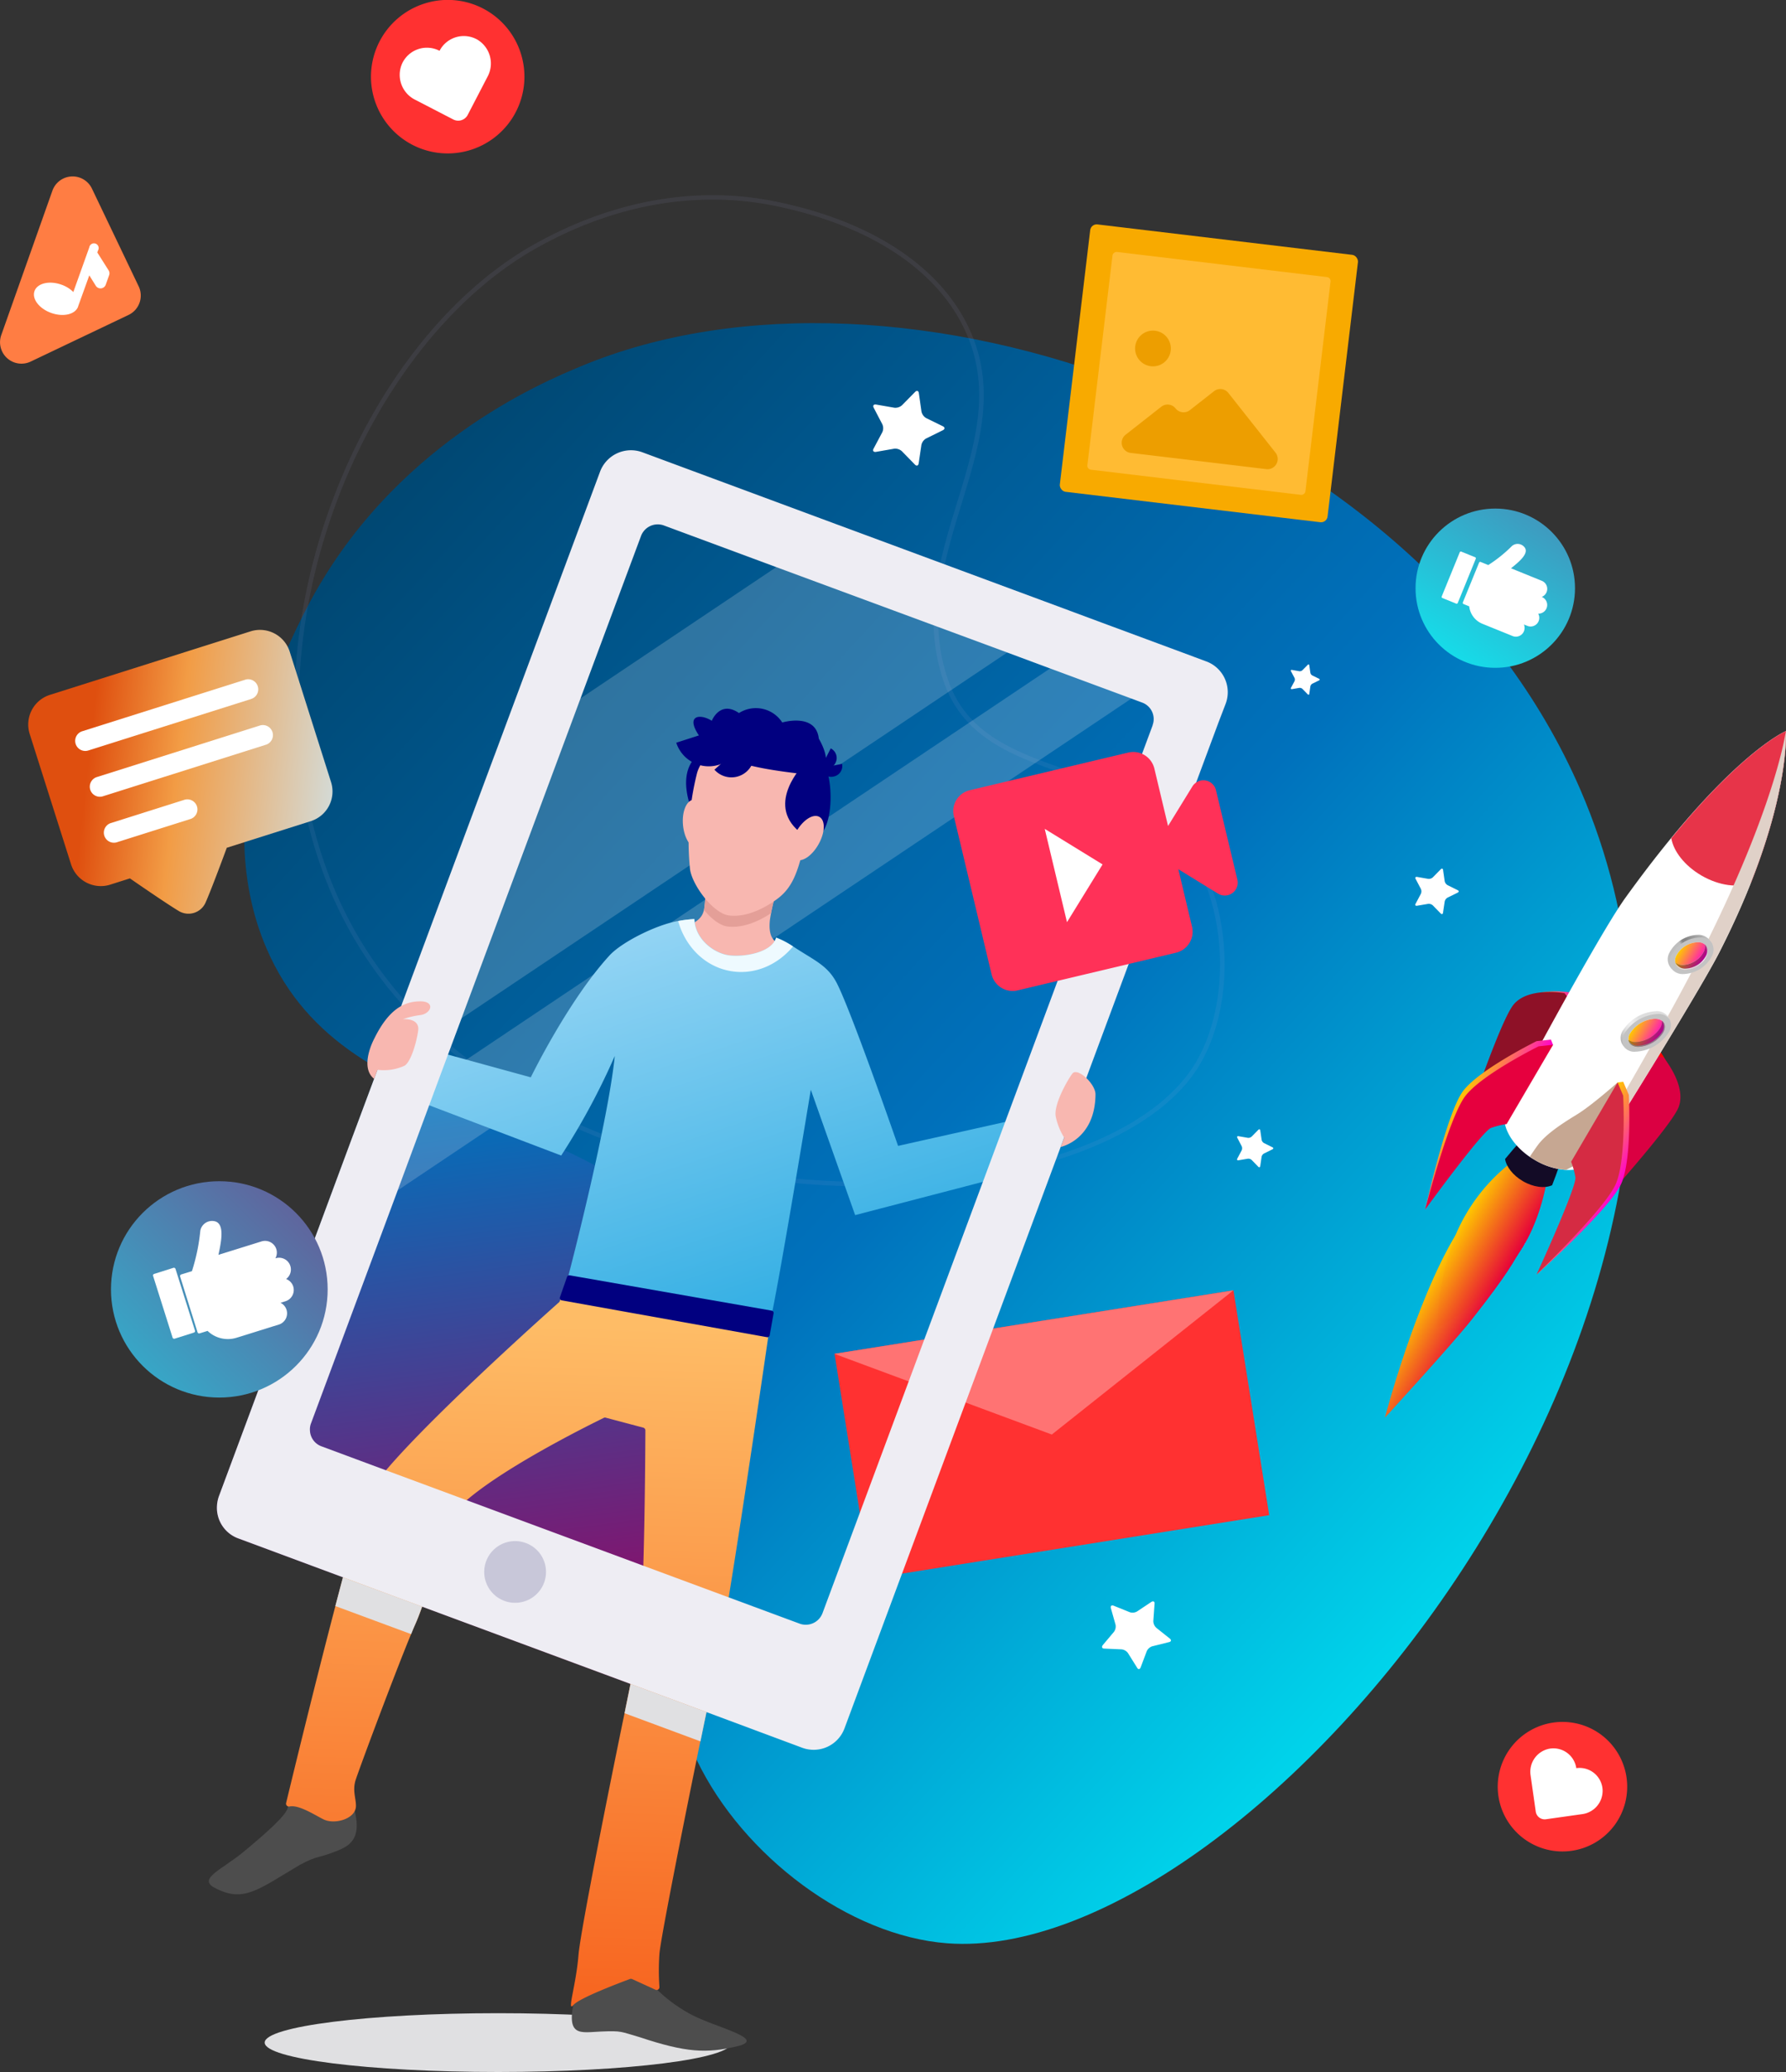 <svg xmlns="http://www.w3.org/2000/svg" xmlns:xlink="http://www.w3.org/1999/xlink" viewBox="0 0 500 580"><rect x="0" y="0" width="500" height="580" fill="#333333" stroke="none"/><defs><style>.cls-1{isolation:isolate;}.cls-2{fill:#e0e0e2;}.cls-3{fill:url(#Gradient_bez_nazwy_17);}.cls-4{fill:url(#未命名漸層_32);}.cls-5{fill:#aaaae8;opacity:0.09;mix-blend-mode:color-dodge;}.cls-16,.cls-6{fill:#eeedf3;}.cls-6{opacity:0.2;}.cls-7{fill:#ff3131;}.cls-8{fill:#ff7373;}.cls-9{fill:#010080;}.cls-10{fill:#f8b7b0;}.cls-11{fill:#e49f98;}.cls-12{fill:url(#未命名漸層_22);}.cls-13{fill:#4d4d4d;}.cls-14{fill:url(#Gradient_bez_nazwy_10);}.cls-15{fill:#eefaff;}.cls-17,.cls-35,.cls-37{mix-blend-mode:multiply;}.cls-18{fill:#c8c7d9;}.cls-19{fill:#f8aa00;}.cls-20{fill:#fb3;}.cls-21{fill:#ed9e00;}.cls-22{fill:url(#未命名漸層_59);}.cls-23{fill:#fff;}.cls-24{fill:#ff3158;}.cls-25{fill:#ff7d43;}.cls-26{fill:url(#Gradient_bez_nazwy_114);}.cls-27{fill:url(#Gradient_bez_nazwy_114-2);}.cls-28{fill:url(#未命名漸層_63);}.cls-29{fill:url(#未命名漸層_69);}.cls-30{fill:#130b26;}.cls-31{fill:#ff0504;}.cls-32{fill:url(#linear-gradient);}.cls-33{fill:#8e1127;}.cls-34{fill:#db0042;}.cls-35{fill:#c6a792;}.cls-36{fill:#e73449;}.cls-37{fill:#e0d1c8;}.cls-38{fill:url(#linear-gradient-2);}.cls-39{fill:#e6003e;}.cls-40{fill:url(#linear-gradient-3);}.cls-41{fill:#d52b43;}.cls-42{fill:url(#_ÂÁ_Ï_ÌÌ_È_ËÂÌÚ_30);}.cls-43{fill:#c3c3c3;}.cls-44{fill:url(#linear-gradient-4);}.cls-45{fill:url(#_ÂÁ_Ï_ÌÌ_È_ËÂÌÚ_29);}.cls-46{fill:url(#linear-gradient-5);}.cls-47{fill:url(#_ÂÁ_Ï_ÌÌ_È_ËÂÌÚ_30-2);}.cls-48{fill:url(#linear-gradient-6);}.cls-49{fill:url(#_ÂÁ_Ï_ÌÌ_È_ËÂÌÚ_29-2);}.cls-50{fill:url(#linear-gradient-7);}</style><linearGradient id="Gradient_bez_nazwy_17" x1="180.22" y1="139.81" x2="236.53" y2="570.58" gradientUnits="userSpaceOnUse"><stop offset="0" stop-color="aqua"/><stop offset="0.37" stop-color="#0071bc"/><stop offset="0.76" stop-color="#9e005d"/><stop offset="1" stop-color="#ed1e79"/></linearGradient><linearGradient id="未命名漸層_32" x1="476.88" y1="495.5" x2="-77.21" y2="-13.51" gradientUnits="userSpaceOnUse"><stop offset="0" stop-color="aqua"/><stop offset="0.37" stop-color="#0071bc"/><stop offset="0.76" stop-color="#003d60"/><stop offset="1" stop-color="#ed1e79"/></linearGradient><linearGradient id="未命名漸層_22" x1="222.59" y1="378.69" x2="176.14" y2="238.92" gradientUnits="userSpaceOnUse"><stop offset="0" stop-color="#29abe2"/><stop offset="1" stop-color="#a5dbf7"/></linearGradient><linearGradient id="Gradient_bez_nazwy_10" x1="143.47" y1="564.36" x2="149.8" y2="370.56" gradientUnits="userSpaceOnUse"><stop offset="0" stop-color="#f7631e"/><stop offset="1" stop-color="#febc66"/></linearGradient><linearGradient id="未命名漸層_59" x1="105.08" y1="220.68" x2="24.8" y2="211.9" gradientUnits="userSpaceOnUse"><stop offset="0" stop-color="#cceafb"/><stop offset="0.69" stop-color="#f29c45"/><stop offset="1" stop-color="#df4f0f"/></linearGradient><linearGradient id="Gradient_bez_nazwy_114" x1="394.06" y1="203.93" x2="527.12" y2="-8.97" gradientUnits="userSpaceOnUse"><stop offset="0" stop-color="aqua"/><stop offset="0.69" stop-color="#9e005d"/><stop offset="1" stop-color="#ed1e79"/></linearGradient><linearGradient id="Gradient_bez_nazwy_114-2" x1="-18.43" y1="442.98" x2="224.96" y2="192.83" xlink:href="#Gradient_bez_nazwy_114"/><linearGradient id="未命名漸層_63" x1="319.81" y1="1938.48" x2="337.64" y2="1938.48" gradientTransform="translate(1098.46 -1470.64) rotate(30.3)" gradientUnits="userSpaceOnUse"><stop offset="0" stop-color="#ffc800"/><stop offset="1" stop-color="#e6003e"/></linearGradient><linearGradient id="未命名漸層_69" x1="319.34" y1="1915.71" x2="337.78" y2="1915.71" gradientTransform="translate(1098.46 -1470.64) rotate(30.3)" gradientUnits="userSpaceOnUse"><stop offset="0" stop-color="#ffc800"/><stop offset="1" stop-color="#e6003a"/><stop offset="1" stop-color="#ff00d1"/></linearGradient><linearGradient id="linear-gradient" x1="302.46" y1="1867.23" x2="316.47" y2="1867.23" gradientTransform="translate(1098.46 -1470.64) rotate(30.3)" gradientUnits="userSpaceOnUse"><stop offset="0" stop-color="#ffc800"/><stop offset="1" stop-color="#ff00d1"/></linearGradient><linearGradient id="linear-gradient-2" x1="301.22" y1="1885.55" x2="316.46" y2="1885.55" xlink:href="#linear-gradient"/><linearGradient id="linear-gradient-3" x1="337.42" y1="1885.53" x2="352.62" y2="1885.53" xlink:href="#linear-gradient"/><linearGradient id="_ÂÁ_Ï_ÌÌ_È_ËÂÌÚ_30" x1="1428.55" y1="3730.67" x2="1443.52" y2="3730.67" gradientTransform="matrix(0.87, -0.5, -0.5, -0.87, 1060.82, 4239.09)" gradientUnits="userSpaceOnUse"><stop offset="0.01" stop-color="#bebebe"/><stop offset="0.08" stop-color="#868686"/><stop offset="0.15" stop-color="#868686"/><stop offset="0.45" stop-color="#adadad"/><stop offset="0.47" stop-color="#b0b0b0"/><stop offset="0.67" stop-color="#dedede"/><stop offset="0.74" stop-color="#e8e8e8"/><stop offset="0.82" stop-color="#efefef"/><stop offset="0.97" stop-color="#e1e1e1"/><stop offset="1" stop-color="#dedede"/></linearGradient><linearGradient id="linear-gradient-4" x1="333.51" y1="1841" x2="341.35" y2="1841" xlink:href="#linear-gradient"/><linearGradient id="_ÂÁ_Ï_ÌÌ_È_ËÂÌÚ_29" x1="1430.49" y1="3727.13" x2="1439.16" y2="3727.13" gradientTransform="matrix(0.87, -0.5, -0.5, -0.87, 1060.82, 4239.09)" gradientUnits="userSpaceOnUse"><stop offset="0" stop-color="#dedede"/><stop offset="0.03" stop-color="#e1e1e1"/><stop offset="0.18" stop-color="#efefef"/><stop offset="0.26" stop-color="#e8e8e8"/><stop offset="0.33" stop-color="#dedede"/><stop offset="0.7" stop-color="#b0b0b0"/><stop offset="0.71" stop-color="#adadad"/><stop offset="0.85" stop-color="#868686"/><stop offset="0.92" stop-color="#868686"/></linearGradient><linearGradient id="linear-gradient-5" x1="334.08" y1="1840.87" x2="341.05" y2="1840.87" gradientTransform="translate(1098.46 -1470.64) rotate(30.3)" gradientUnits="userSpaceOnUse"><stop offset="0" stop-color="#b08a00"/><stop offset="1" stop-color="#b00090"/></linearGradient><linearGradient id="_ÂÁ_Ï_ÌÌ_È_ËÂÌÚ_30-2" x1="1326.88" y1="3787.12" x2="1341.84" y2="3787.12" gradientTransform="matrix(0.76, -0.48, -0.56, -0.86, 1576.42, 4148.57)" xlink:href="#_ÂÁ_Ï_ÌÌ_È_ËÂÌÚ_30"/><linearGradient id="linear-gradient-6" x1="333.72" y1="1816.06" x2="341.17" y2="1816.06" xlink:href="#linear-gradient"/><linearGradient id="_ÂÁ_Ï_ÌÌ_È_ËÂÌÚ_29-2" x1="1328.81" y1="3783.57" x2="1337.48" y2="3783.57" gradientTransform="matrix(0.76, -0.48, -0.56, -0.86, 1576.42, 4148.57)" xlink:href="#_ÂÁ_Ï_ÌÌ_È_ËÂÌÚ_29"/><linearGradient id="linear-gradient-7" x1="334.52" y1="1815.95" x2="340.87" y2="1815.95" xlink:href="#linear-gradient-5"/></defs><title>新網頁使用元件</title><g class="cls-1"><g id="圖層_1" data-name="圖層 1"><ellipse class="cls-2" cx="139.46" cy="571.77" rx="65.36" ry="8.23"/><path class="cls-3" d="M337.69,185.14,179.77,126.6A9.22,9.22,0,0,0,168,132L61.29,418.86a9.16,9.16,0,0,0,5.42,11.79L224.63,489.2a9.19,9.19,0,0,0,11.81-5.41L343.1,197A9.2,9.2,0,0,0,337.69,185.14Z"/><path class="cls-4" d="M162.77,102.47c-11,4.57-53.27,22.17-76.88,67.7-5,9.68-28.62,55.21-11.23,95.43,23,53.23,93.22,40.31,125.44,90.39,27.7,43.07-29.69,85.44-5,136.76,12.9,26.8,42.6,49.16,70.09,51.22C351,550.4,505.11,365.83,442.44,221.07,396.83,115.69,251.19,65.67,162.77,102.47Z"/><path class="cls-5" d="M243,332.12q-6,0-12.09-.34C169.59,328.41,119.52,301.17,97,258.9c-35.93-67.42-.65-161.4,53.43-191,27.38-15,51.07-14.59,66.13-11.6,25.83,5.12,44.87,17,53.61,33.38,9.38,17.57,4.33,34-1,51.45-4.77,15.56-9.72,31.65-3.82,49,5.24,15.5,18.94,20.32,33.45,25.44,14.77,5.2,30,10.58,38.2,27.5,8.63,17.87,7.58,42.39-2.43,57C321.09,319.79,285.16,332.12,243,332.12ZM199.51,55.87c-13.45,0-30.12,3-48.47,13.1h0C97.45,98.34,62.5,191.48,98.12,258.31c22.31,41.87,72,68.86,132.89,72.21,46.82,2.57,88-9.94,102.49-31.13,9.77-14.29,10.77-38.26,2.33-55.76-7.93-16.45-23-21.74-37.48-26.86-14.81-5.22-28.79-10.14-34.24-26.23-6-17.78-1-34.07,3.82-49.82,5.27-17.16,10.25-33.37,1.12-50.49-8.56-16.06-27.29-27.69-52.73-32.73A86.26,86.26,0,0,0,199.51,55.87ZM150.74,68.42h0Z"/><polygon class="cls-6" points="299.43 170.95 281.97 182.66 129.23 285.03 105.02 301.27 138.31 211.69 162.54 195.48 217.37 158.72 234.83 147.01 299.43 170.95"/><polygon class="cls-6" points="334.22 183.85 316.73 195.55 111.29 333.24 111.29 333.27 87.08 349.48 98.81 317.94 98.81 317.91 123.04 301.7 123.04 301.68 293.97 187.12 311.46 175.41 334.22 183.85"/><rect class="cls-7" x="237.92" y="369.69" width="113.08" height="63.74" transform="translate(-59.42 51.24) rotate(-9.04)"/><polygon class="cls-8" points="294.46 401.56 345.27 361.21 233.6 378.97 294.46 401.56"/><path class="cls-9" d="M199.64,230c5-4.34,9.35-25.6-1.81-20.26s-2.65,20.41-2.65,20.41Z"/><path class="cls-10" d="M202.67,276.12a20.79,20.79,0,0,0,19.7-4.58c2.38-2.37-3.91-5.82-6-8.74-.89-1.24-1.08-3.11-.81-5.43a61.86,61.86,0,0,1,2.93-11.43l-20.2-6.23s-.62,10.45-1.1,14.32a6.15,6.15,0,0,1-.48,1.78c-1.06,2.32-3.66,3-8,5.72C183.46,264.81,192.57,273.47,202.67,276.12Z"/><path class="cls-11" d="M197.22,254a4.87,4.87,0,0,1-.13.72c2,2.43,4.47,4.37,6.61,4.63,3.33.42,7.64-.72,12.14-3.71a78.81,78.81,0,0,1,2.68-9.73l-20.2-6.24S197.71,250.16,197.22,254Z"/><path class="cls-10" d="M225.84,233.57c-2.27,9.89-3.55,14.66-8.45,18.21s-9.65,4.94-13.26,4.49c-4.52-.57-10.32-8.52-10.95-12.91a78.1,78.1,0,0,1,1.93-26.84c1.43-5.47,9.16-11.36,16.25-10.47S231.36,209.4,225.84,233.57Z"/><path class="cls-10" d="M191.21,231c.36,3.75,2.24,6.65,4.21,6.46s3.28-3.38,2.93-7.14-2.24-6.65-4.22-6.46S190.85,227.27,191.21,231Z"/><path class="cls-12" d="M286,328l-46.6,12.14-12.41-35.1s-9.68,58.84-11.56,65.63c-1.82,6.6-3.55,7-6.47,6.5L162,369c-3.22-.57-4.89-4.4-3.27-10.41,1.32-4.88,11.54-44.68,13.38-63a193.16,193.16,0,0,1-15,27.87l-44.19-16.82,4.88-13.52,30.8,8.45s10.42-21.42,22-34.08c3.46-3.81,13.34-8.71,19.3-9.69a32.71,32.71,0,0,1,4.53-.55c.2,5.52,5.22,9.37,9.33,10.09s12.4-.63,13.55-4.89a22.81,22.81,0,0,1,4.74,2.49c5.92,3.93,9.68,5.24,12.29,10.4,4.21,8.32,17.08,45.42,17.08,45.42l35.07-7.84Z"/><path class="cls-13" d="M181.1,553.27c.92,2.09,5.69,7.13,12.57,10.73s21.29,6.75,12.71,8.8-14.3,1.78-27.28-2.54c-5.45-1.57-4.93-1.83-10.78-1.59s-10.14,1.79-7.38-9.49S178.13,546.52,181.1,553.27Z"/><path class="cls-13" d="M80.57,506c-.46,2.24-6.36,7.36-12.32,12.32S55.32,525.85,60,528.39c8.18,4.4,12.2.56,24-6.4,5-2.68,4.75-1.68,10.2-3.82,3.73-1.46,6.88-3.42,5.21-10.83C96.87,496,82,498.74,80.57,506Z"/><path class="cls-14" d="M215,374.71S208.44,420,204,447.14c-.51,3.07-1,5.88-1.4,8.31-.61,3.55-1.11,6.31-1.5,8-.66,3-1.87,8.72-3.34,15.81-.54,2.58-1.1,5.32-1.7,8.21-4.85,23.66-11.14,55.38-11.45,59.46a66.39,66.39,0,0,0,0,9.27.79.79,0,0,1-1.14.76L177,554a.87.87,0,0,0-.61-.05c-2.08.79-14.11,5.25-15.86,7.3-1.93,2.25.76-5.57,1.42-14,.51-6.26,8-44,12.89-67.67l1.67-8.21c1-4.81,1.73-8.44,2.08-10.13A116.64,116.64,0,0,0,179.77,447c.13-2.74.23-5.68.33-8.72.48-15.9.56-34.37.58-37.89a.8.8,0,0,0-.6-.76l-10.51-2.79a.66.66,0,0,0-.53.05c-2.69,1.32-26.82,13.12-38.39,23.05-2.84,2.41-4.92,4.72-5.74,6.74a6.4,6.4,0,0,0-.27.81c-2.31,9.3-4.55,16.82-6.47,22.25-.69,2-1.35,3.69-2,5.09-.31.68-.69,1.57-1.09,2.61-4.27,10.28-13.76,35.64-15.43,40.56-1.07,3.06,0,5.24,0,7.5,0,3.64-5.89,5.29-9,3.82-2.28-1.09-6.88-4.18-9.56-3.65a.81.81,0,0,1-1-.93c1.73-7.17,8.07-33.29,13.8-55.16.74-2.76,1.45-5.47,2.16-8.05,2.94-10.87,5.53-19.71,7-22.95a35.2,35.2,0,0,1,5-7c13.9-16.42,48.58-47.16,48.58-47.16s1.25-3.77,3.33-3.46c4.55.67,4.9,1.46,27.91,6.06C212.69,372,215.68,369.43,215,374.71Z"/><path class="cls-9" d="M224.18,216.6c-13.73-1.6-23.36-3.68-28-10s-.38-7,3.09-4.84c0,0,2.29-5.82,7.61-2.16A8.8,8.8,0,0,1,219,202.24s9.41-2.81,10.23,4.52C229.2,206.76,236.28,218,224.18,216.6Z"/><path class="cls-9" d="M230.5,213.58c3.76,5.43,2.72,27.12-6.77,19.19S225,214,225,214Z"/><path class="cls-10" d="M222.89,232.85c-1.85,3.29-2,6.74-.23,7.71s4.62-.91,6.48-4.2,2-6.74.23-7.71S224.74,229.56,222.89,232.85Z"/><path class="cls-9" d="M214.73,374.31,157.25,364a.65.65,0,0,1-.5-.85l2-5.73a.67.67,0,0,1,.73-.43l56.56,9.89a.65.65,0,0,1,.53.75l-1.1,6.2A.66.66,0,0,1,214.73,374.31Z"/><path class="cls-15" d="M222,264.94c-4.36,5.24-10.86,8.05-17.5,6.88-7.19-1.26-12.65-6.84-14.65-14a32.71,32.71,0,0,1,4.53-.55c.2,5.52,5.22,9.37,9.33,10.09s12.4-.63,13.55-4.89A22.81,22.81,0,0,1,222,264.94Z"/><path class="cls-9" d="M233.9,213.55a3,3,0,0,0-1.34-4.06l-2.73,5.4A3,3,0,0,0,233.9,213.55Z"/><path class="cls-9" d="M201.35,214.05a9.54,9.54,0,0,0,6.17-12l-18.2,5.85A9.56,9.56,0,0,0,201.35,214.05Z"/><path class="cls-9" d="M209,216a6.34,6.34,0,0,0,.52-9l-9.51,8.45A6.36,6.36,0,0,0,209,216Z"/><path class="cls-9" d="M233.34,217.38a3,3,0,0,0,2.4-3.55l-6,1.15A3,3,0,0,0,233.34,217.38Z"/><path class="cls-16" d="M337.69,185.14l-3.47-1.29-22.76-8.44-12-4.46L234.83,147l-55.06-20.42A9.24,9.24,0,0,0,168,132l-29.64,79.65L105,301.27l-6.21,16.64v0L87.08,349.48l-25.8,69.36a9.4,9.4,0,0,0-.53,2.61,9.1,9.1,0,0,0,6,9.2L96,441.52l22.13,8.21,58.35,21.63,21.27,7.88,26.84,10a9.21,9.21,0,0,0,11.82-5.4L341.14,202.19l2-5.22A9.19,9.19,0,0,0,337.69,185.14Zm-15,17.89-2.23,6L230.26,451.57a5,5,0,0,1-6.42,2.92L204,447.14l-23.93-8.87-49.45-18.34L108,411.55l-18-6.69a4.92,4.92,0,0,1-3.23-4.46,4.58,4.58,0,0,1,.28-1.92l24.26-65.21v0L123,301.7v0L129.23,285l33.31-89.55L179.47,150a5,5,0,0,1,6.39-2.91l31.51,11.68L282,182.66l12,4.46,22.76,8.43,3,1.12A4.91,4.91,0,0,1,322.67,203Z"/><g class="cls-17"><path class="cls-2" d="M174.85,479.57l21.24,7.88c.6-2.89,1.16-5.63,1.7-8.21l-21.27-7.88Z"/><path class="cls-2" d="M93.88,449.57l21.22,7.86c.4-1,.78-1.93,1.09-2.61.63-1.4,1.29-3.12,2-5.09L96,441.52C95.33,444.1,94.62,446.81,93.88,449.57Z"/></g><path class="cls-18" d="M141.2,448.12h0a8.63,8.63,0,0,1-5.1-11.1h0a8.65,8.65,0,0,1,11.12-5.09h0a8.63,8.63,0,0,1,5.1,11.1h0A8.65,8.65,0,0,1,141.2,448.12Z"/><path class="cls-10" d="M105.69,299.46a13.94,13.94,0,0,0,7.5-1.11c1.7-.89,3.33-6.08,3.87-9.8s-4.28-3.25-4.28-3.25a23.51,23.51,0,0,1,4.93-1.16c3.06-.42,4.26-3.9-.16-3.84s-8.73,2.16-12.82,10.53c0,0-4.21,7.79,0,11.16Z"/><path class="cls-10" d="M306.69,306.33c0-2.95-5.09-7.68-6.5-5.78s-5.29,8.72-4.62,12.05a18.05,18.05,0,0,0,2.36,5.85l-1,2.61S306.59,319.11,306.69,306.33Z"/><rect class="cls-19" x="300.68" y="66.83" width="75.49" height="75.38" rx="1.83" transform="translate(14.79 -39.41) rotate(6.81)"/><rect class="cls-20" x="307.73" y="73.78" width="61.39" height="61.48" rx="1.11" transform="translate(482.48 -219.07) rotate(96.83)"/><path class="cls-21" d="M339.87,109.51l-6.76,5.3a2.86,2.86,0,0,1-4-.48h0a2.86,2.86,0,0,0-4-.48l-10,7.85a2.86,2.86,0,0,0,1.43,5.08l1.17.14,23.55,2.81,13.24,1.59a2.86,2.86,0,0,0,2.59-4.61L343.89,110A2.86,2.86,0,0,0,339.87,109.51Z"/><path class="cls-21" d="M327.74,98.17a5,5,0,1,1-4.4-5.59A5,5,0,0,1,327.74,98.17Z"/><path class="cls-22" d="M70.11,176.74,14,194.5a8.71,8.71,0,0,0-5.69,10.94l11.58,36.5a8.74,8.74,0,0,0,11,5.68l5.48-1.74s10.24,7.1,13.81,9.21a5.24,5.24,0,0,0,7.31-2.31c1.7-3.78,6-15.47,6-15.47L87,229.86a8.71,8.71,0,0,0,5.68-10.94l-11.57-36.5A8.74,8.74,0,0,0,70.11,176.74Z"/><path class="cls-23" d="M70.27,195.68,24.75,210.07A2.82,2.82,0,1,1,23,204.7l45.52-14.39a2.82,2.82,0,1,1,1.71,5.37Z"/><path class="cls-23" d="M74.34,208.5,28.81,222.9a2.82,2.82,0,0,1-1.7-5.38l45.52-14.39a2.82,2.82,0,1,1,1.71,5.37Z"/><path class="cls-23" d="M53.41,229.23l-20.53,6.49a2.82,2.82,0,1,1-1.7-5.37l20.52-6.49a2.82,2.82,0,0,1,1.71,5.37Z"/><path class="cls-24" d="M333.83,220.12,327,231.22l-3.83-16.08a6.07,6.07,0,0,0-7.31-4.48L271.53,221.2a6,6,0,0,0-4.49,7.29l10.56,44.25a6.06,6.06,0,0,0,7.3,4.49l44.32-10.54a6.05,6.05,0,0,0,4.49-7.3l-3.83-16.07L341,250.15a3.62,3.62,0,0,0,5.41-3.92l-6-25.06A3.62,3.62,0,0,0,333.83,220.12Z"/><polyline class="cls-23" points="292.48 232.02 308.67 241.97 298.71 258.14"/><path class="cls-25" d="M38.82,80.15,25.75,52.82a6,6,0,0,0-11.09.59L.36,93.78a6,6,0,0,0,8.26,7.42L36,88.15A6,6,0,0,0,38.82,80.15Z"/><path class="cls-23" d="M30.4,75.67l-3.16-5,.2-.56A1.32,1.32,0,1,0,25,69.23L20.53,81.74a8.87,8.87,0,0,0-3.35-2.06c-3.38-1.2-6.74-.39-7.52,1.8s1.33,4.94,4.71,6.13,6.65.4,7.48-1.73l0-.06L25,77.08,26.82,80a1.56,1.56,0,0,0,2.79-.32L30.56,77A1.54,1.54,0,0,0,30.4,75.67Z"/><path class="cls-7" d="M145.82,15a21.48,21.48,0,1,1-27-14A21.44,21.44,0,0,1,145.82,15Z"/><path class="cls-23" d="M133.7,11.13a7.66,7.66,0,0,0-10.65,3.09,7.65,7.65,0,0,0-10.49,3.6,7.78,7.78,0,0,0,3.62,10.08l10.75,5.56a3,3,0,0,0,4-1.28l5.57-10.73A7.78,7.78,0,0,0,133.7,11.13Z"/><path class="cls-7" d="M451.94,511a18.13,18.13,0,1,1-3.62-25.36A18.17,18.17,0,0,1,451.94,511Z"/><path class="cls-23" d="M448.64,500.74a6.46,6.46,0,0,0-7.35-5.79,6.47,6.47,0,0,0-7.63-5.43A6.58,6.58,0,0,0,428.5,497l1.44,10.11a2.53,2.53,0,0,0,2.87,2.14l10.12-1.43A6.58,6.58,0,0,0,448.64,500.74Z"/><ellipse class="cls-26" cx="418.61" cy="164.65" rx="22.32" ry="22.29"/><path class="cls-23" d="M426.74,153.12a2.46,2.46,0,0,0-3.45-.29,39.21,39.21,0,0,1-6.64,5.34l-2.12-.86a.34.34,0,0,0-.45.18l-4.55,11.14a.35.35,0,0,0,.19.45l1.59.65a6,6,0,0,0,3.72,4.89l.93.38,6.12,2.48,1.37.56a2.44,2.44,0,0,0,3.18-1.33,2.5,2.5,0,0,0,0-1.9l1,.4a2.43,2.43,0,0,0,3-3.44,2.43,2.43,0,0,0,1-4.68h0a2.43,2.43,0,0,0,0-4.51l-8.61-3.5C425.15,157.35,428.28,154.86,426.74,153.12Z"/><path class="cls-23" d="M403.78,167.39l3.91,1.59a.33.33,0,0,0,.41-.18l5.07-12.43A.31.31,0,0,0,413,156l-3.91-1.59a.32.32,0,0,0-.42.17L403.6,167A.33.33,0,0,0,403.78,167.39Z"/><ellipse class="cls-27" cx="61.4" cy="360.93" rx="30.33" ry="30.28"/><path class="cls-23" d="M59.93,341.82a3.34,3.34,0,0,0-3.85,2.68,53.74,53.74,0,0,1-2.35,11.33l-3,.92a.47.47,0,0,0-.3.59l4.87,15.59a.47.47,0,0,0,.59.31l2.22-.69a8.19,8.19,0,0,0,8.13,1.91l1.31-.4,8.56-2.68,1.92-.59a3.3,3.3,0,0,0,.51-6.11l1.38-.43a3.31,3.31,0,0,0,2.17-4.14,3.27,3.27,0,0,0-2-2.08,3.3,3.3,0,0,0-3-5.79h0a3.27,3.27,0,0,0,.27-2.57,3.32,3.32,0,0,0-4.15-2.17l-12.06,3.76C61.93,347.63,63.06,342.32,59.93,341.82Z"/><rect class="cls-23" x="44.81" y="357.08" width="6.6" height="19.09" rx="0.43" transform="matrix(0.95, -0.3, 0.3, 0.95, -106.97, 30.95)"/><path class="cls-28" d="M424.94,351.21c-.78,1.09-2.3,4.76-12.92,18.17-5.78,7.29-24.31,27.46-24.31,27.46s8.4-32.11,19.72-51S424.94,351.21,424.94,351.21Z"/><path class="cls-29" d="M423.14,325.36a50.61,50.61,0,0,0-15.71,20.5,73.68,73.68,0,0,0-5,25.75s12-5.51,22.5-20.4c6.75-9.52,8.3-21.93,8.3-21.93Z"/><path class="cls-30" d="M426.33,330.63h0c2.94,1.72,6.12,2.08,8.19,1.15,6.38-16.11,5.75-25,5.75-25s-6.7,2.77-18.92,17.66C421.72,326.62,423.55,329,426.33,330.63Z"/><path class="cls-31" d="M463.84,293.06s6.61,8,4.17,14-25.85,31.68-25.85,31.68,9.76-22,8.31-22.87a9.42,9.42,0,0,0-3.07-1.11l13-22.21Z"/><path class="cls-32" d="M439.59,277.81S429.4,276,425.3,281.06s-14.95,38-14.95,38,14.4-19.28,15.87-18.45a9.38,9.38,0,0,1,2.49,2.12l13-22.2Z"/><path class="cls-33" d="M438,278s-10.19-1.85-14.3,3.25-14.95,38-14.95,38,14.4-19.28,15.88-18.45a9.24,9.24,0,0,1,2.48,2.12l13-22.2Z"/><path class="cls-34" d="M465.72,296s6.62,7.95,4.18,14-25.85,31.68-25.85,31.68,9.75-22,8.3-22.86a9.3,9.3,0,0,0-3.07-1.12l13-22.21Z"/><path class="cls-23" d="M446.56,324.1a7,7,0,0,1-4.67,3.13,14.32,14.32,0,0,1-2.16.27c-.41,0-.85,0-1.28,0a19.67,19.67,0,0,1-8.75-2.78c-.33-.19-.65-.39-1-.6-.15-.11-.32-.21-.47-.31a20.12,20.12,0,0,1-4.37-4.06c-2.66-3.39-3.56-7.2-1.93-10,.27-.77,25.23-47.49,33.08-58.4C483.86,211.28,500,204.63,500,204.63v0c0,.67,1.26,22.91-18.68,62C475.16,278.63,447.09,323.49,446.56,324.1Z"/><path class="cls-35" d="M442.57,325.31l-4.12,2.16a19.56,19.56,0,0,1-8.75-2.77c-.5-.29-1-.6-1.43-.91.86-1.28,1.65-2.43,2.23-3.22,2.32-3.15,6.84-6.08,11-8.62S452.85,303,452.85,303Z"/><path class="cls-36" d="M476.31,245.07h0c5,2.91,10.38,3.54,13.89,2C501,219.68,500,204.64,500,204.64s-11.38,4.69-32.11,30C468.49,238.26,471.6,242.32,476.31,245.07Z"/><path class="cls-37" d="M446.56,324.09a7,7,0,0,1-4.66,3.13c5.14-8,13-21.2,25-42.74,29.1-52.26,32.95-79,33.06-79.83,0,.68,1.26,22.93-18.68,62C475.17,278.63,447.09,323.49,446.56,324.09Z"/><path class="cls-38" d="M430.18,291.44s-15.86,7.83-20.53,13.9S399,338.55,399,338.55s15.38-23.42,17.84-24.27a22.71,22.71,0,0,1,4.36-1.08l13.58-20.75-.59-1.45Z"/><path class="cls-39" d="M430.76,292.89s-15.85,7.83-20.52,13.9S399,338.55,399,338.55s16-22,18.43-22.82a22.71,22.71,0,0,1,4.36-1.08l13-22.2Z"/><path class="cls-40" d="M456,306.49s.95,17.64-2.05,24.68-23.74,25.59-23.74,25.59,12.89-24.86,12.42-27.43a23.06,23.06,0,0,0-1.19-4.32l11.43-22,1.56-.2Z"/><path class="cls-41" d="M452.37,331.37c3-7,2.05-24.68,2.05-24.68L452.85,303l-13,22.2a23.06,23.06,0,0,1,1.19,4.32c.47,2.57-10.86,27.23-10.86,27.23S449.37,338.41,452.37,331.37Z"/><path class="cls-42" d="M466.9,284.48a3.78,3.78,0,0,0-3.3-1.41,11.67,11.67,0,0,0-9.17,5.24A3.73,3.73,0,0,0,454,292c0,.06.47.77.47.77a5.53,5.53,0,0,1,.62-.15,3.37,3.37,0,0,1,.29-3.57,10.74,10.74,0,0,1,8.42-4.81c1.82,0,3,.77,3.33,1.94.4-.2.62-.27.32-.8l-.06-.11C467.17,284.89,466.93,284.53,466.9,284.48Z"/><path class="cls-43" d="M467.47,285.42l-.06-.11a3.77,3.77,0,0,0-3.34-1.47,11.73,11.73,0,0,0-9.17,5.25,3.77,3.77,0,0,0-.41,3.72,3.66,3.66,0,0,0,3.41,1.58,11.69,11.69,0,0,0,9.17-5.24,3.76,3.76,0,0,0,.41-3.72ZM466,286.77a3.07,3.07,0,0,1-.47,2.37,8.72,8.72,0,0,1-6.83,3.91,2.84,2.84,0,0,1-2.47-1.05,2.73,2.73,0,0,1,.23-2.9,8.69,8.69,0,0,1,6.84-3.91C464.76,285.2,465.72,285.82,466,286.77Z"/><path class="cls-44" d="M466,286.77a3.07,3.07,0,0,1-.47,2.37,8.72,8.72,0,0,1-6.83,3.91,2.84,2.84,0,0,1-2.47-1.05,2.73,2.73,0,0,1,.23-2.9,8.69,8.69,0,0,1,6.84-3.91C464.76,285.2,465.72,285.82,466,286.77Z"/><path class="cls-45" d="M457.93,291.72a8.66,8.66,0,0,0,6.83-3.91,3.33,3.33,0,0,0,.53-2.05c.92.7,1.06,1.95.23,3.38a8.72,8.72,0,0,1-6.83,3.91c-1.64,0-2.64-.77-2.77-1.9A3.27,3.27,0,0,0,457.93,291.72Z"/><path class="cls-46" d="M464.76,287.81a3.33,3.33,0,0,0,.53-2.05h0a2.14,2.14,0,0,1,.43.85,3,3,0,0,1-.45,2.35,8.45,8.45,0,0,1-6.62,3.79,2.74,2.74,0,0,1-2.4-1.05,1.57,1.57,0,0,1-.31-.45.3.3,0,0,1,0-.1h0a3.27,3.27,0,0,0,2,.57A8.66,8.66,0,0,0,464.76,287.81Z"/><path class="cls-47" d="M478.61,263.12a4,4,0,0,0-3.25-1.43,9.3,9.3,0,0,0-8,5,3.78,3.78,0,0,0,0,3.65c0,.07.53.77.53.77a3.44,3.44,0,0,1,.56-.14,3.42,3.42,0,0,1-.12-3.5,8.54,8.54,0,0,1,7.35-4.63,3.35,3.35,0,0,1,3.33,1.95c.36-.2.55-.26.22-.79l-.07-.11C478.9,263.52,478.64,263.16,478.61,263.12Z"/><path class="cls-43" d="M479.25,264l-.07-.11a3.93,3.93,0,0,0-3.29-1.47,9.3,9.3,0,0,0-8,5,3.78,3.78,0,0,0,0,3.65,3.9,3.9,0,0,0,3.36,1.59,9.34,9.34,0,0,0,8-5,3.8,3.8,0,0,0,0-3.65ZM478,265.35a3,3,0,0,1-.18,2.32,7,7,0,0,1-6,3.76,2.93,2.93,0,0,1-2.42-1.07,2.75,2.75,0,0,1-.1-2.84,6.94,6.94,0,0,1,6-3.75A2.7,2.7,0,0,1,478,265.35Z"/><path class="cls-48" d="M478,265.35a3,3,0,0,1-.18,2.32,7,7,0,0,1-6,3.76,2.93,2.93,0,0,1-2.42-1.07,2.75,2.75,0,0,1-.1-2.84,6.94,6.94,0,0,1,6-3.75A2.7,2.7,0,0,1,478,265.35Z"/><path class="cls-49" d="M471,270.12a7,7,0,0,0,6-3.76,3.13,3.13,0,0,0,.27-2,2.58,2.58,0,0,1,.58,3.32,7,7,0,0,1-6,3.76,2.64,2.64,0,0,1-2.8-1.9A3.34,3.34,0,0,0,471,270.12Z"/><path class="cls-50" d="M477,266.36a3.13,3.13,0,0,0,.27-2h0a2.38,2.38,0,0,1,.49.84,2.89,2.89,0,0,1-.15,2.3,6.75,6.75,0,0,1-5.79,3.64,2.86,2.86,0,0,1-2.36-1.05,2.36,2.36,0,0,1-.34-.44l0-.11h0a3.34,3.34,0,0,0,1.94.59A7,7,0,0,0,477,266.36Z"/><path class="cls-23" d="M322.31,448.43c.55-.36,1-.12.91.53l-.34,4.79a2.56,2.56,0,0,0,.85,1.92l3.76,3c.51.41.41.87-.23,1l-4.66,1.16a2.54,2.54,0,0,0-1.57,1.4l-1.69,4.49c-.23.61-.7.66-1,.11l-2.55-4.08a2.54,2.54,0,0,0-1.81-1.06l-4.81-.21c-.65,0-.84-.46-.42-1l3.1-3.68a2.54,2.54,0,0,0,.44-2.05L311,450.18c-.17-.63.18-.94.79-.7l4.46,1.8a2.48,2.48,0,0,0,2.09-.21Z"/><path class="cls-23" d="M369.27,190c.25.13.25.33,0,.46l-1.89.93a1.17,1.17,0,0,0-.54.74l-.3,2.08c0,.28-.24.34-.44.14l-1.47-1.51a1.16,1.16,0,0,0-.87-.29l-2.08.36c-.28,0-.4-.12-.27-.37l1-1.86a1.13,1.13,0,0,0,0-.92l-1-1.87c-.13-.25,0-.41.27-.36l2.08.36a1.12,1.12,0,0,0,.87-.29l1.48-1.5c.19-.2.39-.14.43.14l.3,2.08a1.1,1.1,0,0,0,.54.75Z"/><path class="cls-23" d="M356.23,321.15c.32.16.32.42,0,.57l-2.36,1.17a1.36,1.36,0,0,0-.68.93l-.38,2.6c-.06.35-.3.43-.55.18l-1.84-1.89a1.39,1.39,0,0,0-1.1-.36l-2.6.44c-.35.06-.5-.15-.34-.46l1.24-2.33a1.44,1.44,0,0,0,0-1.15l-1.22-2.34c-.17-.32,0-.53.33-.46l2.6.45a1.38,1.38,0,0,0,1.1-.36l1.85-1.88c.25-.25.49-.17.54.18l.38,2.61a1.39,1.39,0,0,0,.67.93Z"/><path class="cls-23" d="M263.94,119.31c.64.31.63.82,0,1.13l-4.66,2.3a2.73,2.73,0,0,0-1.33,1.82l-.76,5.12c-.1.7-.58.86-1.07.35l-3.62-3.71a2.79,2.79,0,0,0-2.15-.72l-5.12.89c-.69.1-1-.3-.66-.92L247,121a2.67,2.67,0,0,0,0-2.26l-2.4-4.6c-.32-.62,0-1,.66-.9l5.12.89a2.78,2.78,0,0,0,2.15-.7l3.64-3.7c.49-.51,1-.36,1.07.35l.73,5.12a2.8,2.8,0,0,0,1.33,1.84Z"/><path class="cls-23" d="M408.09,249.18c.39.19.38.5,0,.69l-2.83,1.39a1.64,1.64,0,0,0-.81,1.11l-.47,3.12c-.06.42-.35.52-.65.21l-2.2-2.26a1.7,1.7,0,0,0-1.31-.43l-3.12.53c-.42.07-.6-.18-.4-.55l1.48-2.79a1.7,1.7,0,0,0,0-1.38l-1.47-2.8c-.19-.37,0-.62.41-.55l3.11.54a1.66,1.66,0,0,0,1.31-.43l2.21-2.25c.3-.31.6-.21.65.21l.45,3.13a1.7,1.7,0,0,0,.81,1.11Z"/></g></g></svg>